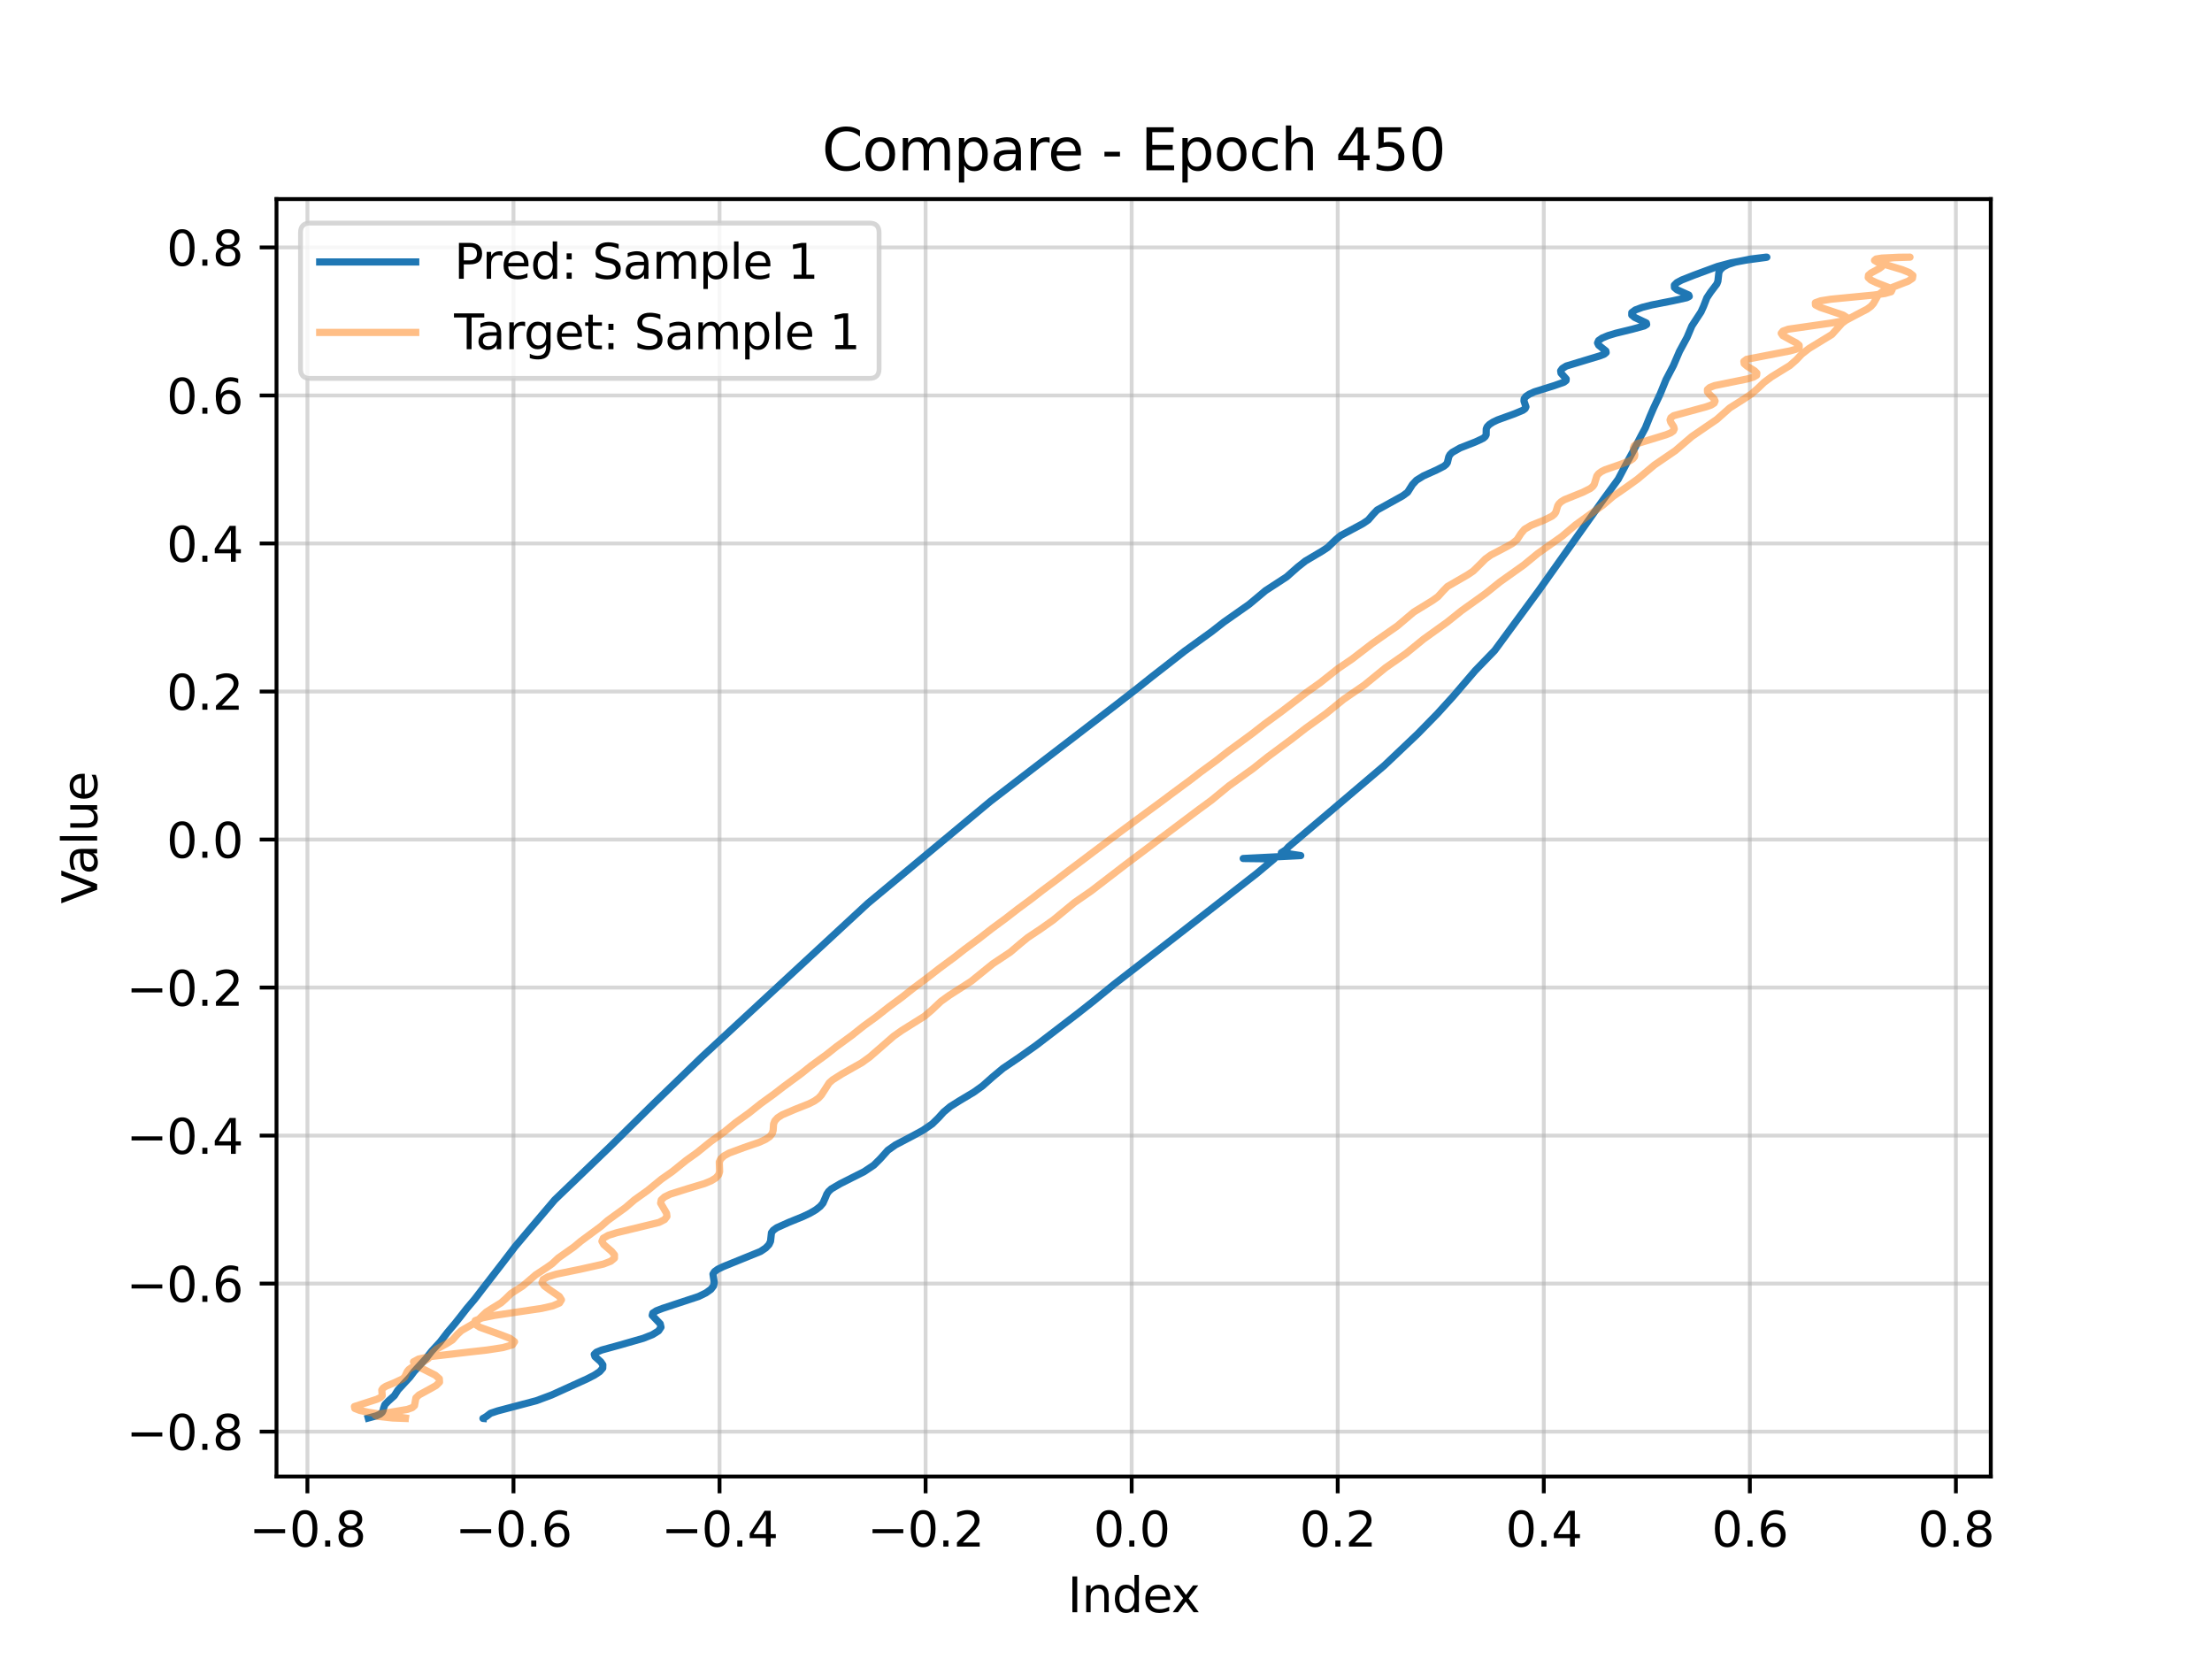 <?xml version="1.0" encoding="utf-8" standalone="no"?>
<!DOCTYPE svg PUBLIC "-//W3C//DTD SVG 1.1//EN"
  "http://www.w3.org/Graphics/SVG/1.1/DTD/svg11.dtd">
<svg xmlns:xlink="http://www.w3.org/1999/xlink" width="460.8pt" height="345.6pt" viewBox="0 0 460.8 345.6" xmlns="http://www.w3.org/2000/svg" version="1.1">
 <defs>
  <style type="text/css">*{stroke-linejoin: round; stroke-linecap: butt}</style>
 </defs>
 <g id="figure_1">
  <g id="patch_1">
   <path d="M 0 345.6 
L 460.8 345.6 
L 460.8 0 
L 0 0 
z
" style="fill: #ffffff"/>
  </g>
  <g id="axes_1">
   <g id="patch_2">
    <path d="M 57.6 307.584 
L 414.72 307.584 
L 414.72 41.472 
L 57.6 41.472 
z
" style="fill: #ffffff"/>
   </g>
   <g id="matplotlib.axis_1">
    <g id="xtick_1">
     <g id="line2d_1">
      <path d="M 64.041 307.584 
L 64.041 41.472 
" clip-path="url(#p2e42045fd3)" style="fill: none; stroke: #b0b0b0; stroke-opacity: 0.5; stroke-width: 0.8; stroke-linecap: square"/>
     </g>
     <g id="line2d_2">
      <defs>
       <path id="mffb9f09cad" d="M 0 0 
L 0 3.5 
" style="stroke: #000000; stroke-width: 0.8"/>
      </defs>
      <g>
       <use xlink:href="#mffb9f09cad" x="64.041" y="307.584" style="stroke: #000000; stroke-width: 0.8"/>
      </g>
     </g>
     <g id="text_1">
      <!-- −0.8 -->
      <g transform="translate(51.9 322.182) scale(0.1 -0.1)">
       <defs>
        <path id="DejaVuSans-2212" d="M 678 2272 
L 4684 2272 
L 4684 1741 
L 678 1741 
L 678 2272 
z
" transform="scale(0.016)"/>
        <path id="DejaVuSans-30" d="M 2034 4250 
Q 1547 4250 1301 3770 
Q 1056 3291 1056 2328 
Q 1056 1369 1301 889 
Q 1547 409 2034 409 
Q 2525 409 2770 889 
Q 3016 1369 3016 2328 
Q 3016 3291 2770 3770 
Q 2525 4250 2034 4250 
z
M 2034 4750 
Q 2819 4750 3233 4129 
Q 3647 3509 3647 2328 
Q 3647 1150 3233 529 
Q 2819 -91 2034 -91 
Q 1250 -91 836 529 
Q 422 1150 422 2328 
Q 422 3509 836 4129 
Q 1250 4750 2034 4750 
z
" transform="scale(0.016)"/>
        <path id="DejaVuSans-2e" d="M 684 794 
L 1344 794 
L 1344 0 
L 684 0 
L 684 794 
z
" transform="scale(0.016)"/>
        <path id="DejaVuSans-38" d="M 2034 2216 
Q 1584 2216 1326 1975 
Q 1069 1734 1069 1313 
Q 1069 891 1326 650 
Q 1584 409 2034 409 
Q 2484 409 2743 651 
Q 3003 894 3003 1313 
Q 3003 1734 2745 1975 
Q 2488 2216 2034 2216 
z
M 1403 2484 
Q 997 2584 770 2862 
Q 544 3141 544 3541 
Q 544 4100 942 4425 
Q 1341 4750 2034 4750 
Q 2731 4750 3128 4425 
Q 3525 4100 3525 3541 
Q 3525 3141 3298 2862 
Q 3072 2584 2669 2484 
Q 3125 2378 3379 2068 
Q 3634 1759 3634 1313 
Q 3634 634 3220 271 
Q 2806 -91 2034 -91 
Q 1263 -91 848 271 
Q 434 634 434 1313 
Q 434 1759 690 2068 
Q 947 2378 1403 2484 
z
M 1172 3481 
Q 1172 3119 1398 2916 
Q 1625 2713 2034 2713 
Q 2441 2713 2670 2916 
Q 2900 3119 2900 3481 
Q 2900 3844 2670 4047 
Q 2441 4250 2034 4250 
Q 1625 4250 1398 4047 
Q 1172 3844 1172 3481 
z
" transform="scale(0.016)"/>
       </defs>
       <use xlink:href="#DejaVuSans-2212"/>
       <use xlink:href="#DejaVuSans-30" transform="translate(83.789 0)"/>
       <use xlink:href="#DejaVuSans-2e" transform="translate(147.412 0)"/>
       <use xlink:href="#DejaVuSans-38" transform="translate(179.199 0)"/>
      </g>
     </g>
    </g>
    <g id="xtick_2">
     <g id="line2d_3">
      <path d="M 106.967 307.584 
L 106.967 41.472 
" clip-path="url(#p2e42045fd3)" style="fill: none; stroke: #b0b0b0; stroke-opacity: 0.5; stroke-width: 0.8; stroke-linecap: square"/>
     </g>
     <g id="line2d_4">
      <g>
       <use xlink:href="#mffb9f09cad" x="106.967" y="307.584" style="stroke: #000000; stroke-width: 0.8"/>
      </g>
     </g>
     <g id="text_2">
      <!-- −0.6 -->
      <g transform="translate(94.826 322.182) scale(0.1 -0.1)">
       <defs>
        <path id="DejaVuSans-36" d="M 2113 2584 
Q 1688 2584 1439 2293 
Q 1191 2003 1191 1497 
Q 1191 994 1439 701 
Q 1688 409 2113 409 
Q 2538 409 2786 701 
Q 3034 994 3034 1497 
Q 3034 2003 2786 2293 
Q 2538 2584 2113 2584 
z
M 3366 4563 
L 3366 3988 
Q 3128 4100 2886 4159 
Q 2644 4219 2406 4219 
Q 1781 4219 1451 3797 
Q 1122 3375 1075 2522 
Q 1259 2794 1537 2939 
Q 1816 3084 2150 3084 
Q 2853 3084 3261 2657 
Q 3669 2231 3669 1497 
Q 3669 778 3244 343 
Q 2819 -91 2113 -91 
Q 1303 -91 875 529 
Q 447 1150 447 2328 
Q 447 3434 972 4092 
Q 1497 4750 2381 4750 
Q 2619 4750 2861 4703 
Q 3103 4656 3366 4563 
z
" transform="scale(0.016)"/>
       </defs>
       <use xlink:href="#DejaVuSans-2212"/>
       <use xlink:href="#DejaVuSans-30" transform="translate(83.789 0)"/>
       <use xlink:href="#DejaVuSans-2e" transform="translate(147.412 0)"/>
       <use xlink:href="#DejaVuSans-36" transform="translate(179.199 0)"/>
      </g>
     </g>
    </g>
    <g id="xtick_3">
     <g id="line2d_5">
      <path d="M 149.893 307.584 
L 149.893 41.472 
" clip-path="url(#p2e42045fd3)" style="fill: none; stroke: #b0b0b0; stroke-opacity: 0.5; stroke-width: 0.8; stroke-linecap: square"/>
     </g>
     <g id="line2d_6">
      <g>
       <use xlink:href="#mffb9f09cad" x="149.893" y="307.584" style="stroke: #000000; stroke-width: 0.8"/>
      </g>
     </g>
     <g id="text_3">
      <!-- −0.4 -->
      <g transform="translate(137.752 322.182) scale(0.1 -0.1)">
       <defs>
        <path id="DejaVuSans-34" d="M 2419 4116 
L 825 1625 
L 2419 1625 
L 2419 4116 
z
M 2253 4666 
L 3047 4666 
L 3047 1625 
L 3713 1625 
L 3713 1100 
L 3047 1100 
L 3047 0 
L 2419 0 
L 2419 1100 
L 313 1100 
L 313 1709 
L 2253 4666 
z
" transform="scale(0.016)"/>
       </defs>
       <use xlink:href="#DejaVuSans-2212"/>
       <use xlink:href="#DejaVuSans-30" transform="translate(83.789 0)"/>
       <use xlink:href="#DejaVuSans-2e" transform="translate(147.412 0)"/>
       <use xlink:href="#DejaVuSans-34" transform="translate(179.199 0)"/>
      </g>
     </g>
    </g>
    <g id="xtick_4">
     <g id="line2d_7">
      <path d="M 192.82 307.584 
L 192.82 41.472 
" clip-path="url(#p2e42045fd3)" style="fill: none; stroke: #b0b0b0; stroke-opacity: 0.5; stroke-width: 0.8; stroke-linecap: square"/>
     </g>
     <g id="line2d_8">
      <g>
       <use xlink:href="#mffb9f09cad" x="192.82" y="307.584" style="stroke: #000000; stroke-width: 0.8"/>
      </g>
     </g>
     <g id="text_4">
      <!-- −0.2 -->
      <g transform="translate(180.678 322.182) scale(0.1 -0.1)">
       <defs>
        <path id="DejaVuSans-32" d="M 1228 531 
L 3431 531 
L 3431 0 
L 469 0 
L 469 531 
Q 828 903 1448 1529 
Q 2069 2156 2228 2338 
Q 2531 2678 2651 2914 
Q 2772 3150 2772 3378 
Q 2772 3750 2511 3984 
Q 2250 4219 1831 4219 
Q 1534 4219 1204 4116 
Q 875 4013 500 3803 
L 500 4441 
Q 881 4594 1212 4672 
Q 1544 4750 1819 4750 
Q 2544 4750 2975 4387 
Q 3406 4025 3406 3419 
Q 3406 3131 3298 2873 
Q 3191 2616 2906 2266 
Q 2828 2175 2409 1742 
Q 1991 1309 1228 531 
z
" transform="scale(0.016)"/>
       </defs>
       <use xlink:href="#DejaVuSans-2212"/>
       <use xlink:href="#DejaVuSans-30" transform="translate(83.789 0)"/>
       <use xlink:href="#DejaVuSans-2e" transform="translate(147.412 0)"/>
       <use xlink:href="#DejaVuSans-32" transform="translate(179.199 0)"/>
      </g>
     </g>
    </g>
    <g id="xtick_5">
     <g id="line2d_9">
      <path d="M 235.746 307.584 
L 235.746 41.472 
" clip-path="url(#p2e42045fd3)" style="fill: none; stroke: #b0b0b0; stroke-opacity: 0.5; stroke-width: 0.8; stroke-linecap: square"/>
     </g>
     <g id="line2d_10">
      <g>
       <use xlink:href="#mffb9f09cad" x="235.746" y="307.584" style="stroke: #000000; stroke-width: 0.8"/>
      </g>
     </g>
     <g id="text_5">
      <!-- 0.0 -->
      <g transform="translate(227.794 322.182) scale(0.1 -0.1)">
       <use xlink:href="#DejaVuSans-30"/>
       <use xlink:href="#DejaVuSans-2e" transform="translate(63.623 0)"/>
       <use xlink:href="#DejaVuSans-30" transform="translate(95.41 0)"/>
      </g>
     </g>
    </g>
    <g id="xtick_6">
     <g id="line2d_11">
      <path d="M 278.672 307.584 
L 278.672 41.472 
" clip-path="url(#p2e42045fd3)" style="fill: none; stroke: #b0b0b0; stroke-opacity: 0.5; stroke-width: 0.8; stroke-linecap: square"/>
     </g>
     <g id="line2d_12">
      <g>
       <use xlink:href="#mffb9f09cad" x="278.672" y="307.584" style="stroke: #000000; stroke-width: 0.8"/>
      </g>
     </g>
     <g id="text_6">
      <!-- 0.2 -->
      <g transform="translate(270.72 322.182) scale(0.1 -0.1)">
       <use xlink:href="#DejaVuSans-30"/>
       <use xlink:href="#DejaVuSans-2e" transform="translate(63.623 0)"/>
       <use xlink:href="#DejaVuSans-32" transform="translate(95.41 0)"/>
      </g>
     </g>
    </g>
    <g id="xtick_7">
     <g id="line2d_13">
      <path d="M 321.598 307.584 
L 321.598 41.472 
" clip-path="url(#p2e42045fd3)" style="fill: none; stroke: #b0b0b0; stroke-opacity: 0.5; stroke-width: 0.8; stroke-linecap: square"/>
     </g>
     <g id="line2d_14">
      <g>
       <use xlink:href="#mffb9f09cad" x="321.598" y="307.584" style="stroke: #000000; stroke-width: 0.8"/>
      </g>
     </g>
     <g id="text_7">
      <!-- 0.4 -->
      <g transform="translate(313.647 322.182) scale(0.1 -0.1)">
       <use xlink:href="#DejaVuSans-30"/>
       <use xlink:href="#DejaVuSans-2e" transform="translate(63.623 0)"/>
       <use xlink:href="#DejaVuSans-34" transform="translate(95.41 0)"/>
      </g>
     </g>
    </g>
    <g id="xtick_8">
     <g id="line2d_15">
      <path d="M 364.524 307.584 
L 364.524 41.472 
" clip-path="url(#p2e42045fd3)" style="fill: none; stroke: #b0b0b0; stroke-opacity: 0.5; stroke-width: 0.8; stroke-linecap: square"/>
     </g>
     <g id="line2d_16">
      <g>
       <use xlink:href="#mffb9f09cad" x="364.524" y="307.584" style="stroke: #000000; stroke-width: 0.8"/>
      </g>
     </g>
     <g id="text_8">
      <!-- 0.6 -->
      <g transform="translate(356.573 322.182) scale(0.1 -0.1)">
       <use xlink:href="#DejaVuSans-30"/>
       <use xlink:href="#DejaVuSans-2e" transform="translate(63.623 0)"/>
       <use xlink:href="#DejaVuSans-36" transform="translate(95.41 0)"/>
      </g>
     </g>
    </g>
    <g id="xtick_9">
     <g id="line2d_17">
      <path d="M 407.451 307.584 
L 407.451 41.472 
" clip-path="url(#p2e42045fd3)" style="fill: none; stroke: #b0b0b0; stroke-opacity: 0.5; stroke-width: 0.8; stroke-linecap: square"/>
     </g>
     <g id="line2d_18">
      <g>
       <use xlink:href="#mffb9f09cad" x="407.451" y="307.584" style="stroke: #000000; stroke-width: 0.8"/>
      </g>
     </g>
     <g id="text_9">
      <!-- 0.8 -->
      <g transform="translate(399.499 322.182) scale(0.1 -0.1)">
       <use xlink:href="#DejaVuSans-30"/>
       <use xlink:href="#DejaVuSans-2e" transform="translate(63.623 0)"/>
       <use xlink:href="#DejaVuSans-38" transform="translate(95.41 0)"/>
      </g>
     </g>
    </g>
    <g id="text_10">
     <!-- Index -->
     <g transform="translate(222.394 335.861) scale(0.1 -0.1)">
      <defs>
       <path id="DejaVuSans-49" d="M 628 4666 
L 1259 4666 
L 1259 0 
L 628 0 
L 628 4666 
z
" transform="scale(0.016)"/>
       <path id="DejaVuSans-6e" d="M 3513 2113 
L 3513 0 
L 2938 0 
L 2938 2094 
Q 2938 2591 2744 2837 
Q 2550 3084 2163 3084 
Q 1697 3084 1428 2787 
Q 1159 2491 1159 1978 
L 1159 0 
L 581 0 
L 581 3500 
L 1159 3500 
L 1159 2956 
Q 1366 3272 1645 3428 
Q 1925 3584 2291 3584 
Q 2894 3584 3203 3211 
Q 3513 2838 3513 2113 
z
" transform="scale(0.016)"/>
       <path id="DejaVuSans-64" d="M 2906 2969 
L 2906 4863 
L 3481 4863 
L 3481 0 
L 2906 0 
L 2906 525 
Q 2725 213 2448 61 
Q 2172 -91 1784 -91 
Q 1150 -91 751 415 
Q 353 922 353 1747 
Q 353 2572 751 3078 
Q 1150 3584 1784 3584 
Q 2172 3584 2448 3432 
Q 2725 3281 2906 2969 
z
M 947 1747 
Q 947 1113 1208 752 
Q 1469 391 1925 391 
Q 2381 391 2643 752 
Q 2906 1113 2906 1747 
Q 2906 2381 2643 2742 
Q 2381 3103 1925 3103 
Q 1469 3103 1208 2742 
Q 947 2381 947 1747 
z
" transform="scale(0.016)"/>
       <path id="DejaVuSans-65" d="M 3597 1894 
L 3597 1613 
L 953 1613 
Q 991 1019 1311 708 
Q 1631 397 2203 397 
Q 2534 397 2845 478 
Q 3156 559 3463 722 
L 3463 178 
Q 3153 47 2828 -22 
Q 2503 -91 2169 -91 
Q 1331 -91 842 396 
Q 353 884 353 1716 
Q 353 2575 817 3079 
Q 1281 3584 2069 3584 
Q 2775 3584 3186 3129 
Q 3597 2675 3597 1894 
z
M 3022 2063 
Q 3016 2534 2758 2815 
Q 2500 3097 2075 3097 
Q 1594 3097 1305 2825 
Q 1016 2553 972 2059 
L 3022 2063 
z
" transform="scale(0.016)"/>
       <path id="DejaVuSans-78" d="M 3513 3500 
L 2247 1797 
L 3578 0 
L 2900 0 
L 1881 1375 
L 863 0 
L 184 0 
L 1544 1831 
L 300 3500 
L 978 3500 
L 1906 2253 
L 2834 3500 
L 3513 3500 
z
" transform="scale(0.016)"/>
      </defs>
      <use xlink:href="#DejaVuSans-49"/>
      <use xlink:href="#DejaVuSans-6e" transform="translate(29.492 0)"/>
      <use xlink:href="#DejaVuSans-64" transform="translate(92.871 0)"/>
      <use xlink:href="#DejaVuSans-65" transform="translate(156.348 0)"/>
      <use xlink:href="#DejaVuSans-78" transform="translate(216.121 0)"/>
     </g>
    </g>
   </g>
   <g id="matplotlib.axis_2">
    <g id="ytick_1">
     <g id="line2d_19">
      <path d="M 57.6 298.234 
L 414.72 298.234 
" clip-path="url(#p2e42045fd3)" style="fill: none; stroke: #b0b0b0; stroke-opacity: 0.5; stroke-width: 0.8; stroke-linecap: square"/>
     </g>
     <g id="line2d_20">
      <defs>
       <path id="m08f31323a2" d="M 0 0 
L -3.5 0 
" style="stroke: #000000; stroke-width: 0.8"/>
      </defs>
      <g>
       <use xlink:href="#m08f31323a2" x="57.6" y="298.234" style="stroke: #000000; stroke-width: 0.8"/>
      </g>
     </g>
     <g id="text_11">
      <!-- −0.8 -->
      <g transform="translate(26.317 302.034) scale(0.1 -0.1)">
       <use xlink:href="#DejaVuSans-2212"/>
       <use xlink:href="#DejaVuSans-30" transform="translate(83.789 0)"/>
       <use xlink:href="#DejaVuSans-2e" transform="translate(147.412 0)"/>
       <use xlink:href="#DejaVuSans-38" transform="translate(179.199 0)"/>
      </g>
     </g>
    </g>
    <g id="ytick_2">
     <g id="line2d_21">
      <path d="M 57.6 267.398 
L 414.72 267.398 
" clip-path="url(#p2e42045fd3)" style="fill: none; stroke: #b0b0b0; stroke-opacity: 0.5; stroke-width: 0.8; stroke-linecap: square"/>
     </g>
     <g id="line2d_22">
      <g>
       <use xlink:href="#m08f31323a2" x="57.6" y="267.398" style="stroke: #000000; stroke-width: 0.8"/>
      </g>
     </g>
     <g id="text_12">
      <!-- −0.6 -->
      <g transform="translate(26.317 271.198) scale(0.1 -0.1)">
       <use xlink:href="#DejaVuSans-2212"/>
       <use xlink:href="#DejaVuSans-30" transform="translate(83.789 0)"/>
       <use xlink:href="#DejaVuSans-2e" transform="translate(147.412 0)"/>
       <use xlink:href="#DejaVuSans-36" transform="translate(179.199 0)"/>
      </g>
     </g>
    </g>
    <g id="ytick_3">
     <g id="line2d_23">
      <path d="M 57.6 236.562 
L 414.72 236.562 
" clip-path="url(#p2e42045fd3)" style="fill: none; stroke: #b0b0b0; stroke-opacity: 0.5; stroke-width: 0.8; stroke-linecap: square"/>
     </g>
     <g id="line2d_24">
      <g>
       <use xlink:href="#m08f31323a2" x="57.6" y="236.562" style="stroke: #000000; stroke-width: 0.8"/>
      </g>
     </g>
     <g id="text_13">
      <!-- −0.4 -->
      <g transform="translate(26.317 240.362) scale(0.1 -0.1)">
       <use xlink:href="#DejaVuSans-2212"/>
       <use xlink:href="#DejaVuSans-30" transform="translate(83.789 0)"/>
       <use xlink:href="#DejaVuSans-2e" transform="translate(147.412 0)"/>
       <use xlink:href="#DejaVuSans-34" transform="translate(179.199 0)"/>
      </g>
     </g>
    </g>
    <g id="ytick_4">
     <g id="line2d_25">
      <path d="M 57.6 205.726 
L 414.72 205.726 
" clip-path="url(#p2e42045fd3)" style="fill: none; stroke: #b0b0b0; stroke-opacity: 0.5; stroke-width: 0.8; stroke-linecap: square"/>
     </g>
     <g id="line2d_26">
      <g>
       <use xlink:href="#m08f31323a2" x="57.6" y="205.726" style="stroke: #000000; stroke-width: 0.8"/>
      </g>
     </g>
     <g id="text_14">
      <!-- −0.2 -->
      <g transform="translate(26.317 209.526) scale(0.1 -0.1)">
       <use xlink:href="#DejaVuSans-2212"/>
       <use xlink:href="#DejaVuSans-30" transform="translate(83.789 0)"/>
       <use xlink:href="#DejaVuSans-2e" transform="translate(147.412 0)"/>
       <use xlink:href="#DejaVuSans-32" transform="translate(179.199 0)"/>
      </g>
     </g>
    </g>
    <g id="ytick_5">
     <g id="line2d_27">
      <path d="M 57.6 174.89 
L 414.72 174.89 
" clip-path="url(#p2e42045fd3)" style="fill: none; stroke: #b0b0b0; stroke-opacity: 0.5; stroke-width: 0.8; stroke-linecap: square"/>
     </g>
     <g id="line2d_28">
      <g>
       <use xlink:href="#m08f31323a2" x="57.6" y="174.89" style="stroke: #000000; stroke-width: 0.8"/>
      </g>
     </g>
     <g id="text_15">
      <!-- 0.0 -->
      <g transform="translate(34.697 178.69) scale(0.1 -0.1)">
       <use xlink:href="#DejaVuSans-30"/>
       <use xlink:href="#DejaVuSans-2e" transform="translate(63.623 0)"/>
       <use xlink:href="#DejaVuSans-30" transform="translate(95.41 0)"/>
      </g>
     </g>
    </g>
    <g id="ytick_6">
     <g id="line2d_29">
      <path d="M 57.6 144.054 
L 414.72 144.054 
" clip-path="url(#p2e42045fd3)" style="fill: none; stroke: #b0b0b0; stroke-opacity: 0.5; stroke-width: 0.8; stroke-linecap: square"/>
     </g>
     <g id="line2d_30">
      <g>
       <use xlink:href="#m08f31323a2" x="57.6" y="144.054" style="stroke: #000000; stroke-width: 0.8"/>
      </g>
     </g>
     <g id="text_16">
      <!-- 0.2 -->
      <g transform="translate(34.697 147.854) scale(0.1 -0.1)">
       <use xlink:href="#DejaVuSans-30"/>
       <use xlink:href="#DejaVuSans-2e" transform="translate(63.623 0)"/>
       <use xlink:href="#DejaVuSans-32" transform="translate(95.41 0)"/>
      </g>
     </g>
    </g>
    <g id="ytick_7">
     <g id="line2d_31">
      <path d="M 57.6 113.219 
L 414.72 113.219 
" clip-path="url(#p2e42045fd3)" style="fill: none; stroke: #b0b0b0; stroke-opacity: 0.5; stroke-width: 0.8; stroke-linecap: square"/>
     </g>
     <g id="line2d_32">
      <g>
       <use xlink:href="#m08f31323a2" x="57.6" y="113.219" style="stroke: #000000; stroke-width: 0.8"/>
      </g>
     </g>
     <g id="text_17">
      <!-- 0.4 -->
      <g transform="translate(34.697 117.018) scale(0.1 -0.1)">
       <use xlink:href="#DejaVuSans-30"/>
       <use xlink:href="#DejaVuSans-2e" transform="translate(63.623 0)"/>
       <use xlink:href="#DejaVuSans-34" transform="translate(95.41 0)"/>
      </g>
     </g>
    </g>
    <g id="ytick_8">
     <g id="line2d_33">
      <path d="M 57.6 82.383 
L 414.72 82.383 
" clip-path="url(#p2e42045fd3)" style="fill: none; stroke: #b0b0b0; stroke-opacity: 0.5; stroke-width: 0.8; stroke-linecap: square"/>
     </g>
     <g id="line2d_34">
      <g>
       <use xlink:href="#m08f31323a2" x="57.6" y="82.383" style="stroke: #000000; stroke-width: 0.8"/>
      </g>
     </g>
     <g id="text_18">
      <!-- 0.6 -->
      <g transform="translate(34.697 86.182) scale(0.1 -0.1)">
       <use xlink:href="#DejaVuSans-30"/>
       <use xlink:href="#DejaVuSans-2e" transform="translate(63.623 0)"/>
       <use xlink:href="#DejaVuSans-36" transform="translate(95.41 0)"/>
      </g>
     </g>
    </g>
    <g id="ytick_9">
     <g id="line2d_35">
      <path d="M 57.6 51.547 
L 414.72 51.547 
" clip-path="url(#p2e42045fd3)" style="fill: none; stroke: #b0b0b0; stroke-opacity: 0.5; stroke-width: 0.8; stroke-linecap: square"/>
     </g>
     <g id="line2d_36">
      <g>
       <use xlink:href="#m08f31323a2" x="57.6" y="51.547" style="stroke: #000000; stroke-width: 0.8"/>
      </g>
     </g>
     <g id="text_19">
      <!-- 0.8 -->
      <g transform="translate(34.697 55.346) scale(0.1 -0.1)">
       <use xlink:href="#DejaVuSans-30"/>
       <use xlink:href="#DejaVuSans-2e" transform="translate(63.623 0)"/>
       <use xlink:href="#DejaVuSans-38" transform="translate(95.41 0)"/>
      </g>
     </g>
    </g>
    <g id="text_20">
     <!-- Value -->
     <g transform="translate(20.238 188.259) rotate(-90) scale(0.1 -0.1)">
      <defs>
       <path id="DejaVuSans-56" d="M 1831 0 
L 50 4666 
L 709 4666 
L 2188 738 
L 3669 4666 
L 4325 4666 
L 2547 0 
L 1831 0 
z
" transform="scale(0.016)"/>
       <path id="DejaVuSans-61" d="M 2194 1759 
Q 1497 1759 1228 1600 
Q 959 1441 959 1056 
Q 959 750 1161 570 
Q 1363 391 1709 391 
Q 2188 391 2477 730 
Q 2766 1069 2766 1631 
L 2766 1759 
L 2194 1759 
z
M 3341 1997 
L 3341 0 
L 2766 0 
L 2766 531 
Q 2569 213 2275 61 
Q 1981 -91 1556 -91 
Q 1019 -91 701 211 
Q 384 513 384 1019 
Q 384 1609 779 1909 
Q 1175 2209 1959 2209 
L 2766 2209 
L 2766 2266 
Q 2766 2663 2505 2880 
Q 2244 3097 1772 3097 
Q 1472 3097 1187 3025 
Q 903 2953 641 2809 
L 641 3341 
Q 956 3463 1253 3523 
Q 1550 3584 1831 3584 
Q 2591 3584 2966 3190 
Q 3341 2797 3341 1997 
z
" transform="scale(0.016)"/>
       <path id="DejaVuSans-6c" d="M 603 4863 
L 1178 4863 
L 1178 0 
L 603 0 
L 603 4863 
z
" transform="scale(0.016)"/>
       <path id="DejaVuSans-75" d="M 544 1381 
L 544 3500 
L 1119 3500 
L 1119 1403 
Q 1119 906 1312 657 
Q 1506 409 1894 409 
Q 2359 409 2629 706 
Q 2900 1003 2900 1516 
L 2900 3500 
L 3475 3500 
L 3475 0 
L 2900 0 
L 2900 538 
Q 2691 219 2414 64 
Q 2138 -91 1772 -91 
Q 1169 -91 856 284 
Q 544 659 544 1381 
z
M 1991 3584 
L 1991 3584 
z
" transform="scale(0.016)"/>
      </defs>
      <use xlink:href="#DejaVuSans-56"/>
      <use xlink:href="#DejaVuSans-61" transform="translate(60.658 0)"/>
      <use xlink:href="#DejaVuSans-6c" transform="translate(121.938 0)"/>
      <use xlink:href="#DejaVuSans-75" transform="translate(149.721 0)"/>
      <use xlink:href="#DejaVuSans-65" transform="translate(213.1 0)"/>
     </g>
    </g>
   </g>
   <g id="line2d_37">
    <path d="M 100.693 295.488 
L 100.61 295.481 
L 100.802 295.393 
L 101.351 295.057 
L 102.186 294.413 
L 103.686 293.913 
L 111.734 291.791 
L 114.922 290.598 
L 122.378 287.21 
L 123.813 286.473 
L 124.933 285.733 
L 125.558 285.008 
L 125.58 284.319 
L 125.153 283.684 
L 123.941 282.601 
L 123.79 282.135 
L 124.246 281.689 
L 125.364 281.229 
L 129.27 280.155 
L 134.018 278.792 
L 135.932 278.028 
L 137.188 277.247 
L 137.695 276.484 
L 137.53 275.768 
L 135.869 274.019 
L 135.997 273.538 
L 136.722 273.065 
L 137.995 272.572 
L 145.539 270.078 
L 147.048 269.342 
L 148.09 268.599 
L 148.645 267.874 
L 148.789 267.186 
L 148.531 265.415 
L 148.85 264.9 
L 149.55 264.394 
L 150.628 263.876 
L 158.44 260.697 
L 159.515 259.974 
L 160.197 259.262 
L 160.516 258.58 
L 160.71 256.794 
L 161.1 256.268 
L 161.835 255.75 
L 164.265 254.659 
L 167.316 253.414 
L 168.746 252.734 
L 169.947 252.033 
L 170.846 251.329 
L 171.438 250.64 
L 172.003 249.355 
L 172.234 248.768 
L 172.603 248.21 
L 173.192 247.668 
L 175.068 246.571 
L 180.014 244.078 
L 182.033 242.724 
L 183.355 241.413 
L 184.954 239.627 
L 186.537 238.509 
L 189.9 236.746 
L 192.261 235.462 
L 194.2 234.137 
L 195.508 232.851 
L 196.596 231.648 
L 197.971 230.504 
L 199.801 229.353 
L 202.882 227.508 
L 204.677 226.221 
L 206.805 224.335 
L 208.935 222.559 
L 212.434 220.191 
L 215.925 217.71 
L 224.576 211.085 
L 227.704 208.619 
L 232.126 205.016 
L 238.419 200.15 
L 246.222 194.097 
L 261.834 181.933 
L 265.438 178.917 
L 258.984 178.841 
L 270.967 178.235 
L 266.928 177.628 
L 267.88 177.021 
L 268.418 176.414 
L 276.993 169.156 
L 288.357 159.495 
L 295.334 152.873 
L 299.44 148.673 
L 302.71 145.076 
L 307.32 139.695 
L 311.353 135.531 
L 320.537 123.041 
L 334.057 103.99 
L 337.1 99.833 
L 338.99 96.259 
L 340.271 93.894 
L 341.802 90.918 
L 342.754 89.149 
L 343.706 86.782 
L 344.475 84.997 
L 345.855 82.056 
L 347.063 79.088 
L 348.598 76.155 
L 349.871 73.191 
L 351.45 70.27 
L 352.445 67.902 
L 353.592 66.14 
L 354.35 64.985 
L 354.879 63.82 
L 355.569 62.037 
L 356.354 60.858 
L 357.659 59.141 
L 357.871 58.566 
L 358.072 56.778 
L 358.364 56.179 
L 358.993 55.604 
L 360.031 55.076 
L 361.452 54.617 
L 364.728 53.958 
L 367.939 53.568 
L 368.065 53.579 
L 367.82 53.63 
L 363.914 54.154 
L 360.638 54.749 
L 357.778 55.515 
L 352.876 57.326 
L 350.299 58.347 
L 349.328 58.875 
L 348.802 59.398 
L 348.819 59.899 
L 349.352 60.362 
L 351.795 61.456 
L 351.904 61.745 
L 351.363 62.027 
L 348.432 62.672 
L 344.091 63.525 
L 342.106 64.03 
L 340.674 64.565 
L 339.935 65.108 
L 339.93 65.632 
L 340.528 66.119 
L 342.961 67.279 
L 343.03 67.592 
L 342.524 67.9 
L 340.04 68.58 
L 336.585 69.425 
L 334.999 69.908 
L 333.769 70.416 
L 333.024 70.932 
L 332.803 71.436 
L 333.033 71.913 
L 334.53 73.11 
L 334.587 73.445 
L 334.205 73.77 
L 333.377 74.104 
L 326.293 76.252 
L 325.468 76.757 
L 325.114 77.254 
L 325.19 77.729 
L 326.27 78.938 
L 326.238 79.281 
L 325.801 79.617 
L 323.796 80.326 
L 319.661 81.621 
L 318.589 82.105 
L 317.863 82.595 
L 317.509 83.078 
L 317.47 83.54 
L 317.881 84.755 
L 317.715 85.113 
L 317.253 85.465 
L 315.5 86.197 
L 311.986 87.472 
L 311.007 87.94 
L 310.275 88.416 
L 309.818 88.888 
L 309.613 89.345 
L 309.592 90.577 
L 309.397 90.946 
L 308.969 91.308 
L 307.393 92.049 
L 304.169 93.311 
L 302.533 94.237 
L 302.056 94.701 
L 301.808 95.152 
L 301.513 96.384 
L 301.243 96.761 
L 300.782 97.131 
L 299.309 97.888 
L 296.527 99.142 
L 295.076 100.043 
L 294.244 100.935 
L 293.22 102.555 
L 292.179 103.313 
L 286.878 106.253 
L 286.062 107.115 
L 285.039 108.312 
L 283.929 109.074 
L 279.305 111.553 
L 278.271 112.417 
L 276.592 114.035 
L 275.414 114.811 
L 271.954 116.858 
L 270.332 118.136 
L 268.047 120.161 
L 266.219 121.356 
L 263.65 123.025 
L 262.145 124.286 
L 260.218 125.895 
L 254.956 129.59 
L 252.374 131.61 
L 246.705 135.698 
L 243.101 138.529 
L 239.927 140.994 
L 236.883 143.424 
L 232.679 146.692 
L 224.754 152.782 
L 214.74 160.462 
L 206.349 166.909 
L 180.767 188.2 
L 146.349 220.05 
L 136.166 229.906 
L 126.98 238.97 
L 115.558 249.956 
L 110.895 255.443 
L 107.265 259.741 
L 104.887 262.857 
L 100.68 268.299 
L 98.896 270.625 
L 97.255 272.56 
L 96.05 274.106 
L 94.815 275.664 
L 93.199 277.584 
L 91.707 279.532 
L 89.949 281.447 
L 88.728 283.012 
L 86.278 285.697 
L 85.39 286.877 
L 82.908 289.553 
L 82.152 290.743 
L 80.884 291.881 
L 80.172 292.622 
L 79.893 293.405 
L 79.811 293.814 
L 79.602 294.221 
L 79.142 294.606 
L 78.4 294.946 
L 76.714 295.401 
L 76.714 295.401 
" clip-path="url(#p2e42045fd3)" style="fill: none; stroke: #1f77b4; stroke-width: 1.5; stroke-linecap: square"/>
   </g>
   <g id="line2d_38">
    <path d="M 84.415 295.488 
L 81.795 295.393 
L 78.729 295.057 
L 78.171 294.85 
L 78.547 294.635 
L 81.481 294.177 
L 84.859 293.606 
L 85.882 293.242 
L 86.349 292.817 
L 86.642 291.21 
L 87.279 290.598 
L 89.648 289.307 
L 90.843 288.63 
L 91.557 287.931 
L 91.52 287.21 
L 90.674 286.473 
L 86.401 284.319 
L 86.142 283.684 
L 87.201 283.112 
L 89.654 282.601 
L 97.427 281.689 
L 101.506 281.229 
L 104.787 280.725 
L 106.754 280.155 
L 107.186 279.508 
L 106.207 278.792 
L 104.246 278.028 
L 99.942 276.484 
L 98.847 275.768 
L 98.998 275.118 
L 100.461 274.539 
L 103.029 274.019 
L 112.807 272.572 
L 115.163 272.034 
L 116.557 271.439 
L 116.96 270.783 
L 116.526 270.078 
L 114.374 268.599 
L 113.39 267.874 
L 112.907 267.186 
L 113.143 266.547 
L 114.183 265.959 
L 115.972 265.415 
L 120.953 264.394 
L 125.704 263.327 
L 127.242 262.734 
L 128.002 262.093 
L 128.006 261.41 
L 127.427 260.697 
L 125.77 259.262 
L 125.388 258.58 
L 125.671 257.94 
L 126.724 257.346 
L 128.486 256.794 
L 137.274 254.659 
L 138.445 254.058 
L 138.935 253.414 
L 138.852 252.734 
L 137.624 250.64 
L 137.751 249.979 
L 138.414 249.355 
L 139.608 248.768 
L 143.098 247.668 
L 146.735 246.571 
L 148.143 245.991 
L 149.134 245.381 
L 149.701 244.741 
L 149.909 244.078 
L 149.844 242.058 
L 150.147 241.413 
L 150.82 240.793 
L 151.892 240.2 
L 154.954 239.067 
L 158.212 237.941 
L 159.485 237.355 
L 160.375 236.746 
L 160.874 236.113 
L 161.062 235.462 
L 161.15 234.137 
L 161.41 233.485 
L 161.994 232.851 
L 162.943 232.239 
L 165.67 231.072 
L 168.538 229.934 
L 169.669 229.353 
L 170.511 228.755 
L 171.087 228.139 
L 172.737 225.58 
L 173.455 224.951 
L 175.373 223.734 
L 179.52 221.389 
L 181.183 220.191 
L 183.325 218.335 
L 186.159 215.861 
L 187.865 214.662 
L 192.598 211.692 
L 194.037 210.471 
L 196.001 208.619 
L 197.684 207.4 
L 202.325 204.418 
L 206.839 200.76 
L 210.484 198.335 
L 212.613 196.523 
L 214.101 195.311 
L 216.827 193.489 
L 219.415 191.659 
L 223.843 188.01 
L 227.337 185.593 
L 234.451 180.124 
L 249.854 168.553 
L 252.332 166.739 
L 256.012 163.709 
L 261.053 160.1 
L 264.085 157.679 
L 268.939 154.077 
L 272.048 151.67 
L 276.215 148.673 
L 279.911 145.673 
L 284.24 142.691 
L 288.641 139.099 
L 292.9 136.128 
L 296.554 133.143 
L 301.515 129.58 
L 304.494 127.197 
L 309.475 123.637 
L 312.439 121.252 
L 317.441 117.691 
L 320.346 115.303 
L 325.378 111.738 
L 328.204 109.347 
L 333.964 105.186 
L 336.053 103.392 
L 338.634 101.611 
L 341.109 99.833 
L 344.668 96.852 
L 348.995 93.894 
L 352.467 90.918 
L 357.636 87.377 
L 360.321 84.997 
L 363.103 83.231 
L 364.871 82.056 
L 366.226 80.871 
L 367.455 79.681 
L 369.039 78.498 
L 372.854 76.155 
L 374.201 74.972 
L 375.324 73.783 
L 376.837 72.602 
L 381.615 69.683 
L 382.674 68.497 
L 383.747 67.31 
L 384.546 66.722 
L 386.722 65.562 
L 388.946 64.405 
L 389.746 63.82 
L 390.269 63.229 
L 391.267 61.444 
L 392.004 60.858 
L 393.135 60.281 
L 397.536 58.566 
L 398.393 57.98 
L 398.487 57.382 
L 397.736 56.778 
L 396.262 56.179 
L 391.102 54.617 
L 390.495 54.241 
L 390.828 53.958 
L 392.01 53.763 
L 395.568 53.588 
L 397.89 53.568 
L 394.412 53.689 
L 392.33 53.942 
L 391.981 54.154 
L 392.011 54.426 
L 392.195 54.749 
L 392.274 55.116 
L 392.056 55.515 
L 391.482 55.939 
L 389.814 56.844 
L 389.242 57.326 
L 389.184 57.828 
L 389.748 58.347 
L 390.852 58.875 
L 393.473 59.899 
L 394.163 60.362 
L 393.954 60.777 
L 392.684 61.139 
L 390.426 61.456 
L 381.408 62.329 
L 379.266 62.672 
L 378.169 63.069 
L 378.192 63.525 
L 379.173 64.03 
L 383.946 65.632 
L 384.698 66.119 
L 384.546 66.554 
L 383.458 66.938 
L 381.58 67.279 
L 372.527 68.58 
L 371.415 68.98 
L 371.061 69.425 
L 371.389 69.908 
L 373.243 70.932 
L 374.198 71.436 
L 374.791 71.913 
L 374.812 72.352 
L 374.156 72.749 
L 372.844 73.11 
L 363.855 74.854 
L 363.281 75.287 
L 363.348 75.757 
L 363.913 76.252 
L 365.515 77.254 
L 365.983 77.729 
L 365.931 78.169 
L 365.264 78.57 
L 364.018 78.938 
L 357.186 80.326 
L 356.168 80.724 
L 355.687 81.157 
L 355.701 81.621 
L 356.071 82.105 
L 357.069 83.078 
L 357.281 83.54 
L 357.098 83.974 
L 356.461 84.378 
L 355.398 84.755 
L 348.65 86.596 
L 348.077 87.022 
L 347.903 87.472 
L 348.044 87.94 
L 348.658 88.888 
L 348.781 89.345 
L 348.587 89.78 
L 348.006 90.19 
L 347.046 90.577 
L 340.964 92.447 
L 340.446 92.868 
L 340.26 93.311 
L 340.466 94.237 
L 340.568 94.701 
L 340.488 95.152 
L 340.141 95.584 
L 339.498 95.994 
L 337.515 96.761 
L 334.294 97.888 
L 333.53 98.288 
L 332.989 98.707 
L 332.654 99.142 
L 332.375 100.043 
L 332.099 100.935 
L 331.779 101.363 
L 331.276 101.774 
L 329.717 102.555 
L 325.897 104.096 
L 325.233 104.507 
L 324.775 104.932 
L 324.503 105.368 
L 324.1 106.69 
L 323.804 107.115 
L 323.314 107.527 
L 321.756 108.312 
L 318.92 109.46 
L 317.583 110.266 
L 316.866 111.118 
L 316.032 112.417 
L 315.021 113.245 
L 313.595 114.035 
L 310.591 115.606 
L 309.442 116.434 
L 308.173 117.712 
L 306.898 118.964 
L 305.703 119.766 
L 301.532 122.181 
L 300.702 123.025 
L 299.56 124.286 
L 298.433 125.099 
L 294.51 127.508 
L 291.087 130.406 
L 285.87 134.052 
L 281.621 137.317 
L 278.65 139.346 
L 275.037 142.214 
L 272.181 144.237 
L 266.852 148.314 
L 263.524 150.748 
L 260.919 152.782 
L 258.73 154.4 
L 255.962 156.422 
L 253.367 158.449 
L 250.073 160.866 
L 247.989 162.483 
L 244.174 165.299 
L 242.03 166.909 
L 238.743 169.32 
L 236.023 171.33 
L 233.308 173.339 
L 230.609 175.352 
L 227.925 177.361 
L 225.266 179.373 
L 222.583 181.382 
L 219.961 183.391 
L 217.274 185.395 
L 214.683 187.401 
L 211.981 189.4 
L 209.399 191.403 
L 206.684 193.4 
L 204.12 195.401 
L 200.882 197.797 
L 198.847 199.398 
L 195.612 201.791 
L 193.046 203.788 
L 190.377 205.778 
L 187.858 207.77 
L 185.168 209.754 
L 182.65 211.742 
L 179.933 213.72 
L 177.438 215.703 
L 174.203 218.073 
L 172.211 219.656 
L 168.961 222.021 
L 166.99 223.602 
L 163.247 226.36 
L 161.199 227.939 
L 158.483 229.906 
L 156.002 231.881 
L 153.259 233.847 
L 150.839 235.822 
L 148.083 237.785 
L 145.151 240.151 
L 142.957 241.718 
L 140.03 244.08 
L 137.796 245.644 
L 134.912 248.002 
L 132.169 249.956 
L 130.346 251.529 
L 126.574 254.264 
L 125.23 255.443 
L 121.001 258.566 
L 119.596 259.741 
L 116.291 262.073 
L 115.04 263.248 
L 113.946 264.027 
L 111.598 265.574 
L 108.876 267.913 
L 106.46 269.455 
L 105.267 270.625 
L 104.387 271.405 
L 102.494 272.56 
L 101.294 273.329 
L 100.465 274.106 
L 99.317 275.277 
L 98.1 276.048 
L 96.115 277.197 
L 95.275 277.973 
L 94.238 279.146 
L 93.024 279.916 
L 90.904 281.061 
L 90.066 281.837 
L 89.22 283.012 
L 88.026 283.783 
L 85.695 284.923 
L 85.168 285.307 
L 84.848 285.697 
L 84.296 286.877 
L 83.835 287.265 
L 82.212 288.025 
L 80.393 288.779 
L 79.803 289.162 
L 79.536 289.553 
L 79.622 290.743 
L 79.265 291.131 
L 78.458 291.51 
L 73.833 293.007 
L 73.914 293.405 
L 74.941 293.814 
L 76.804 294.221 
L 84.461 295.401 
L 84.461 295.401 
" clip-path="url(#p2e42045fd3)" style="fill: none; stroke: #ff7f0e; stroke-opacity: 0.5; stroke-width: 1.5; stroke-linecap: square"/>
   </g>
   <g id="patch_3">
    <path d="M 57.6 307.584 
L 57.6 41.472 
" style="fill: none; stroke: #000000; stroke-width: 0.8; stroke-linejoin: miter; stroke-linecap: square"/>
   </g>
   <g id="patch_4">
    <path d="M 414.72 307.584 
L 414.72 41.472 
" style="fill: none; stroke: #000000; stroke-width: 0.8; stroke-linejoin: miter; stroke-linecap: square"/>
   </g>
   <g id="patch_5">
    <path d="M 57.6 307.584 
L 414.72 307.584 
" style="fill: none; stroke: #000000; stroke-width: 0.8; stroke-linejoin: miter; stroke-linecap: square"/>
   </g>
   <g id="patch_6">
    <path d="M 57.6 41.472 
L 414.72 41.472 
" style="fill: none; stroke: #000000; stroke-width: 0.8; stroke-linejoin: miter; stroke-linecap: square"/>
   </g>
   <g id="text_21">
    <!-- Compare - Epoch 450 -->
    <g transform="translate(171.234 35.472) scale(0.12 -0.12)">
     <defs>
      <path id="DejaVuSans-43" d="M 4122 4306 
L 4122 3641 
Q 3803 3938 3442 4084 
Q 3081 4231 2675 4231 
Q 1875 4231 1450 3742 
Q 1025 3253 1025 2328 
Q 1025 1406 1450 917 
Q 1875 428 2675 428 
Q 3081 428 3442 575 
Q 3803 722 4122 1019 
L 4122 359 
Q 3791 134 3420 21 
Q 3050 -91 2638 -91 
Q 1578 -91 968 557 
Q 359 1206 359 2328 
Q 359 3453 968 4101 
Q 1578 4750 2638 4750 
Q 3056 4750 3426 4639 
Q 3797 4528 4122 4306 
z
" transform="scale(0.016)"/>
      <path id="DejaVuSans-6f" d="M 1959 3097 
Q 1497 3097 1228 2736 
Q 959 2375 959 1747 
Q 959 1119 1226 758 
Q 1494 397 1959 397 
Q 2419 397 2687 759 
Q 2956 1122 2956 1747 
Q 2956 2369 2687 2733 
Q 2419 3097 1959 3097 
z
M 1959 3584 
Q 2709 3584 3137 3096 
Q 3566 2609 3566 1747 
Q 3566 888 3137 398 
Q 2709 -91 1959 -91 
Q 1206 -91 779 398 
Q 353 888 353 1747 
Q 353 2609 779 3096 
Q 1206 3584 1959 3584 
z
" transform="scale(0.016)"/>
      <path id="DejaVuSans-6d" d="M 3328 2828 
Q 3544 3216 3844 3400 
Q 4144 3584 4550 3584 
Q 5097 3584 5394 3201 
Q 5691 2819 5691 2113 
L 5691 0 
L 5113 0 
L 5113 2094 
Q 5113 2597 4934 2840 
Q 4756 3084 4391 3084 
Q 3944 3084 3684 2787 
Q 3425 2491 3425 1978 
L 3425 0 
L 2847 0 
L 2847 2094 
Q 2847 2600 2669 2842 
Q 2491 3084 2119 3084 
Q 1678 3084 1418 2786 
Q 1159 2488 1159 1978 
L 1159 0 
L 581 0 
L 581 3500 
L 1159 3500 
L 1159 2956 
Q 1356 3278 1631 3431 
Q 1906 3584 2284 3584 
Q 2666 3584 2933 3390 
Q 3200 3197 3328 2828 
z
" transform="scale(0.016)"/>
      <path id="DejaVuSans-70" d="M 1159 525 
L 1159 -1331 
L 581 -1331 
L 581 3500 
L 1159 3500 
L 1159 2969 
Q 1341 3281 1617 3432 
Q 1894 3584 2278 3584 
Q 2916 3584 3314 3078 
Q 3713 2572 3713 1747 
Q 3713 922 3314 415 
Q 2916 -91 2278 -91 
Q 1894 -91 1617 61 
Q 1341 213 1159 525 
z
M 3116 1747 
Q 3116 2381 2855 2742 
Q 2594 3103 2138 3103 
Q 1681 3103 1420 2742 
Q 1159 2381 1159 1747 
Q 1159 1113 1420 752 
Q 1681 391 2138 391 
Q 2594 391 2855 752 
Q 3116 1113 3116 1747 
z
" transform="scale(0.016)"/>
      <path id="DejaVuSans-72" d="M 2631 2963 
Q 2534 3019 2420 3045 
Q 2306 3072 2169 3072 
Q 1681 3072 1420 2755 
Q 1159 2438 1159 1844 
L 1159 0 
L 581 0 
L 581 3500 
L 1159 3500 
L 1159 2956 
Q 1341 3275 1631 3429 
Q 1922 3584 2338 3584 
Q 2397 3584 2469 3576 
Q 2541 3569 2628 3553 
L 2631 2963 
z
" transform="scale(0.016)"/>
      <path id="DejaVuSans-20" transform="scale(0.016)"/>
      <path id="DejaVuSans-2d" d="M 313 2009 
L 1997 2009 
L 1997 1497 
L 313 1497 
L 313 2009 
z
" transform="scale(0.016)"/>
      <path id="DejaVuSans-45" d="M 628 4666 
L 3578 4666 
L 3578 4134 
L 1259 4134 
L 1259 2753 
L 3481 2753 
L 3481 2222 
L 1259 2222 
L 1259 531 
L 3634 531 
L 3634 0 
L 628 0 
L 628 4666 
z
" transform="scale(0.016)"/>
      <path id="DejaVuSans-63" d="M 3122 3366 
L 3122 2828 
Q 2878 2963 2633 3030 
Q 2388 3097 2138 3097 
Q 1578 3097 1268 2742 
Q 959 2388 959 1747 
Q 959 1106 1268 751 
Q 1578 397 2138 397 
Q 2388 397 2633 464 
Q 2878 531 3122 666 
L 3122 134 
Q 2881 22 2623 -34 
Q 2366 -91 2075 -91 
Q 1284 -91 818 406 
Q 353 903 353 1747 
Q 353 2603 823 3093 
Q 1294 3584 2113 3584 
Q 2378 3584 2631 3529 
Q 2884 3475 3122 3366 
z
" transform="scale(0.016)"/>
      <path id="DejaVuSans-68" d="M 3513 2113 
L 3513 0 
L 2938 0 
L 2938 2094 
Q 2938 2591 2744 2837 
Q 2550 3084 2163 3084 
Q 1697 3084 1428 2787 
Q 1159 2491 1159 1978 
L 1159 0 
L 581 0 
L 581 4863 
L 1159 4863 
L 1159 2956 
Q 1366 3272 1645 3428 
Q 1925 3584 2291 3584 
Q 2894 3584 3203 3211 
Q 3513 2838 3513 2113 
z
" transform="scale(0.016)"/>
      <path id="DejaVuSans-35" d="M 691 4666 
L 3169 4666 
L 3169 4134 
L 1269 4134 
L 1269 2991 
Q 1406 3038 1543 3061 
Q 1681 3084 1819 3084 
Q 2600 3084 3056 2656 
Q 3513 2228 3513 1497 
Q 3513 744 3044 326 
Q 2575 -91 1722 -91 
Q 1428 -91 1123 -41 
Q 819 9 494 109 
L 494 744 
Q 775 591 1075 516 
Q 1375 441 1709 441 
Q 2250 441 2565 725 
Q 2881 1009 2881 1497 
Q 2881 1984 2565 2268 
Q 2250 2553 1709 2553 
Q 1456 2553 1204 2497 
Q 953 2441 691 2322 
L 691 4666 
z
" transform="scale(0.016)"/>
     </defs>
     <use xlink:href="#DejaVuSans-43"/>
     <use xlink:href="#DejaVuSans-6f" transform="translate(69.824 0)"/>
     <use xlink:href="#DejaVuSans-6d" transform="translate(131.006 0)"/>
     <use xlink:href="#DejaVuSans-70" transform="translate(228.418 0)"/>
     <use xlink:href="#DejaVuSans-61" transform="translate(291.895 0)"/>
     <use xlink:href="#DejaVuSans-72" transform="translate(353.174 0)"/>
     <use xlink:href="#DejaVuSans-65" transform="translate(392.037 0)"/>
     <use xlink:href="#DejaVuSans-20" transform="translate(453.561 0)"/>
     <use xlink:href="#DejaVuSans-2d" transform="translate(485.348 0)"/>
     <use xlink:href="#DejaVuSans-20" transform="translate(521.432 0)"/>
     <use xlink:href="#DejaVuSans-45" transform="translate(553.219 0)"/>
     <use xlink:href="#DejaVuSans-70" transform="translate(616.402 0)"/>
     <use xlink:href="#DejaVuSans-6f" transform="translate(679.879 0)"/>
     <use xlink:href="#DejaVuSans-63" transform="translate(741.061 0)"/>
     <use xlink:href="#DejaVuSans-68" transform="translate(796.041 0)"/>
     <use xlink:href="#DejaVuSans-20" transform="translate(859.42 0)"/>
     <use xlink:href="#DejaVuSans-34" transform="translate(891.207 0)"/>
     <use xlink:href="#DejaVuSans-35" transform="translate(954.83 0)"/>
     <use xlink:href="#DejaVuSans-30" transform="translate(1018.453 0)"/>
    </g>
   </g>
   <g id="legend_1">
    <g id="patch_7">
     <path d="M 64.6 78.828 
L 181.128 78.828 
Q 183.128 78.828 183.128 76.828 
L 183.128 48.472 
Q 183.128 46.472 181.128 46.472 
L 64.6 46.472 
Q 62.6 46.472 62.6 48.472 
L 62.6 76.828 
Q 62.6 78.828 64.6 78.828 
z
" style="fill: #ffffff; opacity: 0.8; stroke: #cccccc; stroke-linejoin: miter"/>
    </g>
    <g id="line2d_39">
     <path d="M 66.6 54.57 
L 76.6 54.57 
L 86.6 54.57 
" style="fill: none; stroke: #1f77b4; stroke-width: 1.5; stroke-linecap: square"/>
    </g>
    <g id="text_22">
     <!-- Pred: Sample 1 -->
     <g transform="translate(94.6 58.07) scale(0.1 -0.1)">
      <defs>
       <path id="DejaVuSans-50" d="M 1259 4147 
L 1259 2394 
L 2053 2394 
Q 2494 2394 2734 2622 
Q 2975 2850 2975 3272 
Q 2975 3691 2734 3919 
Q 2494 4147 2053 4147 
L 1259 4147 
z
M 628 4666 
L 2053 4666 
Q 2838 4666 3239 4311 
Q 3641 3956 3641 3272 
Q 3641 2581 3239 2228 
Q 2838 1875 2053 1875 
L 1259 1875 
L 1259 0 
L 628 0 
L 628 4666 
z
" transform="scale(0.016)"/>
       <path id="DejaVuSans-3a" d="M 750 794 
L 1409 794 
L 1409 0 
L 750 0 
L 750 794 
z
M 750 3309 
L 1409 3309 
L 1409 2516 
L 750 2516 
L 750 3309 
z
" transform="scale(0.016)"/>
       <path id="DejaVuSans-53" d="M 3425 4513 
L 3425 3897 
Q 3066 4069 2747 4153 
Q 2428 4238 2131 4238 
Q 1616 4238 1336 4038 
Q 1056 3838 1056 3469 
Q 1056 3159 1242 3001 
Q 1428 2844 1947 2747 
L 2328 2669 
Q 3034 2534 3370 2195 
Q 3706 1856 3706 1288 
Q 3706 609 3251 259 
Q 2797 -91 1919 -91 
Q 1588 -91 1214 -16 
Q 841 59 441 206 
L 441 856 
Q 825 641 1194 531 
Q 1563 422 1919 422 
Q 2459 422 2753 634 
Q 3047 847 3047 1241 
Q 3047 1584 2836 1778 
Q 2625 1972 2144 2069 
L 1759 2144 
Q 1053 2284 737 2584 
Q 422 2884 422 3419 
Q 422 4038 858 4394 
Q 1294 4750 2059 4750 
Q 2388 4750 2728 4690 
Q 3069 4631 3425 4513 
z
" transform="scale(0.016)"/>
       <path id="DejaVuSans-31" d="M 794 531 
L 1825 531 
L 1825 4091 
L 703 3866 
L 703 4441 
L 1819 4666 
L 2450 4666 
L 2450 531 
L 3481 531 
L 3481 0 
L 794 0 
L 794 531 
z
" transform="scale(0.016)"/>
      </defs>
      <use xlink:href="#DejaVuSans-50"/>
      <use xlink:href="#DejaVuSans-72" transform="translate(58.553 0)"/>
      <use xlink:href="#DejaVuSans-65" transform="translate(97.416 0)"/>
      <use xlink:href="#DejaVuSans-64" transform="translate(158.939 0)"/>
      <use xlink:href="#DejaVuSans-3a" transform="translate(222.416 0)"/>
      <use xlink:href="#DejaVuSans-20" transform="translate(256.107 0)"/>
      <use xlink:href="#DejaVuSans-53" transform="translate(287.895 0)"/>
      <use xlink:href="#DejaVuSans-61" transform="translate(351.371 0)"/>
      <use xlink:href="#DejaVuSans-6d" transform="translate(412.65 0)"/>
      <use xlink:href="#DejaVuSans-70" transform="translate(510.062 0)"/>
      <use xlink:href="#DejaVuSans-6c" transform="translate(573.539 0)"/>
      <use xlink:href="#DejaVuSans-65" transform="translate(601.322 0)"/>
      <use xlink:href="#DejaVuSans-20" transform="translate(662.846 0)"/>
      <use xlink:href="#DejaVuSans-31" transform="translate(694.633 0)"/>
     </g>
    </g>
    <g id="line2d_40">
     <path d="M 66.6 69.249 
L 76.6 69.249 
L 86.6 69.249 
" style="fill: none; stroke: #ff7f0e; stroke-opacity: 0.5; stroke-width: 1.5; stroke-linecap: square"/>
    </g>
    <g id="text_23">
     <!-- Target: Sample 1 -->
     <g transform="translate(94.6 72.749) scale(0.1 -0.1)">
      <defs>
       <path id="DejaVuSans-54" d="M -19 4666 
L 3928 4666 
L 3928 4134 
L 2272 4134 
L 2272 0 
L 1638 0 
L 1638 4134 
L -19 4134 
L -19 4666 
z
" transform="scale(0.016)"/>
       <path id="DejaVuSans-67" d="M 2906 1791 
Q 2906 2416 2648 2759 
Q 2391 3103 1925 3103 
Q 1463 3103 1205 2759 
Q 947 2416 947 1791 
Q 947 1169 1205 825 
Q 1463 481 1925 481 
Q 2391 481 2648 825 
Q 2906 1169 2906 1791 
z
M 3481 434 
Q 3481 -459 3084 -895 
Q 2688 -1331 1869 -1331 
Q 1566 -1331 1297 -1286 
Q 1028 -1241 775 -1147 
L 775 -588 
Q 1028 -725 1275 -790 
Q 1522 -856 1778 -856 
Q 2344 -856 2625 -561 
Q 2906 -266 2906 331 
L 2906 616 
Q 2728 306 2450 153 
Q 2172 0 1784 0 
Q 1141 0 747 490 
Q 353 981 353 1791 
Q 353 2603 747 3093 
Q 1141 3584 1784 3584 
Q 2172 3584 2450 3431 
Q 2728 3278 2906 2969 
L 2906 3500 
L 3481 3500 
L 3481 434 
z
" transform="scale(0.016)"/>
       <path id="DejaVuSans-74" d="M 1172 4494 
L 1172 3500 
L 2356 3500 
L 2356 3053 
L 1172 3053 
L 1172 1153 
Q 1172 725 1289 603 
Q 1406 481 1766 481 
L 2356 481 
L 2356 0 
L 1766 0 
Q 1100 0 847 248 
Q 594 497 594 1153 
L 594 3053 
L 172 3053 
L 172 3500 
L 594 3500 
L 594 4494 
L 1172 4494 
z
" transform="scale(0.016)"/>
      </defs>
      <use xlink:href="#DejaVuSans-54"/>
      <use xlink:href="#DejaVuSans-61" transform="translate(44.584 0)"/>
      <use xlink:href="#DejaVuSans-72" transform="translate(105.863 0)"/>
      <use xlink:href="#DejaVuSans-67" transform="translate(145.227 0)"/>
      <use xlink:href="#DejaVuSans-65" transform="translate(208.703 0)"/>
      <use xlink:href="#DejaVuSans-74" transform="translate(270.227 0)"/>
      <use xlink:href="#DejaVuSans-3a" transform="translate(309.436 0)"/>
      <use xlink:href="#DejaVuSans-20" transform="translate(343.127 0)"/>
      <use xlink:href="#DejaVuSans-53" transform="translate(374.914 0)"/>
      <use xlink:href="#DejaVuSans-61" transform="translate(438.391 0)"/>
      <use xlink:href="#DejaVuSans-6d" transform="translate(499.67 0)"/>
      <use xlink:href="#DejaVuSans-70" transform="translate(597.082 0)"/>
      <use xlink:href="#DejaVuSans-6c" transform="translate(660.559 0)"/>
      <use xlink:href="#DejaVuSans-65" transform="translate(688.342 0)"/>
      <use xlink:href="#DejaVuSans-20" transform="translate(749.865 0)"/>
      <use xlink:href="#DejaVuSans-31" transform="translate(781.652 0)"/>
     </g>
    </g>
   </g>
  </g>
 </g>
 <defs>
  <clipPath id="p2e42045fd3">
   <rect x="57.6" y="41.472" width="357.12" height="266.112"/>
  </clipPath>
 </defs>
</svg>
